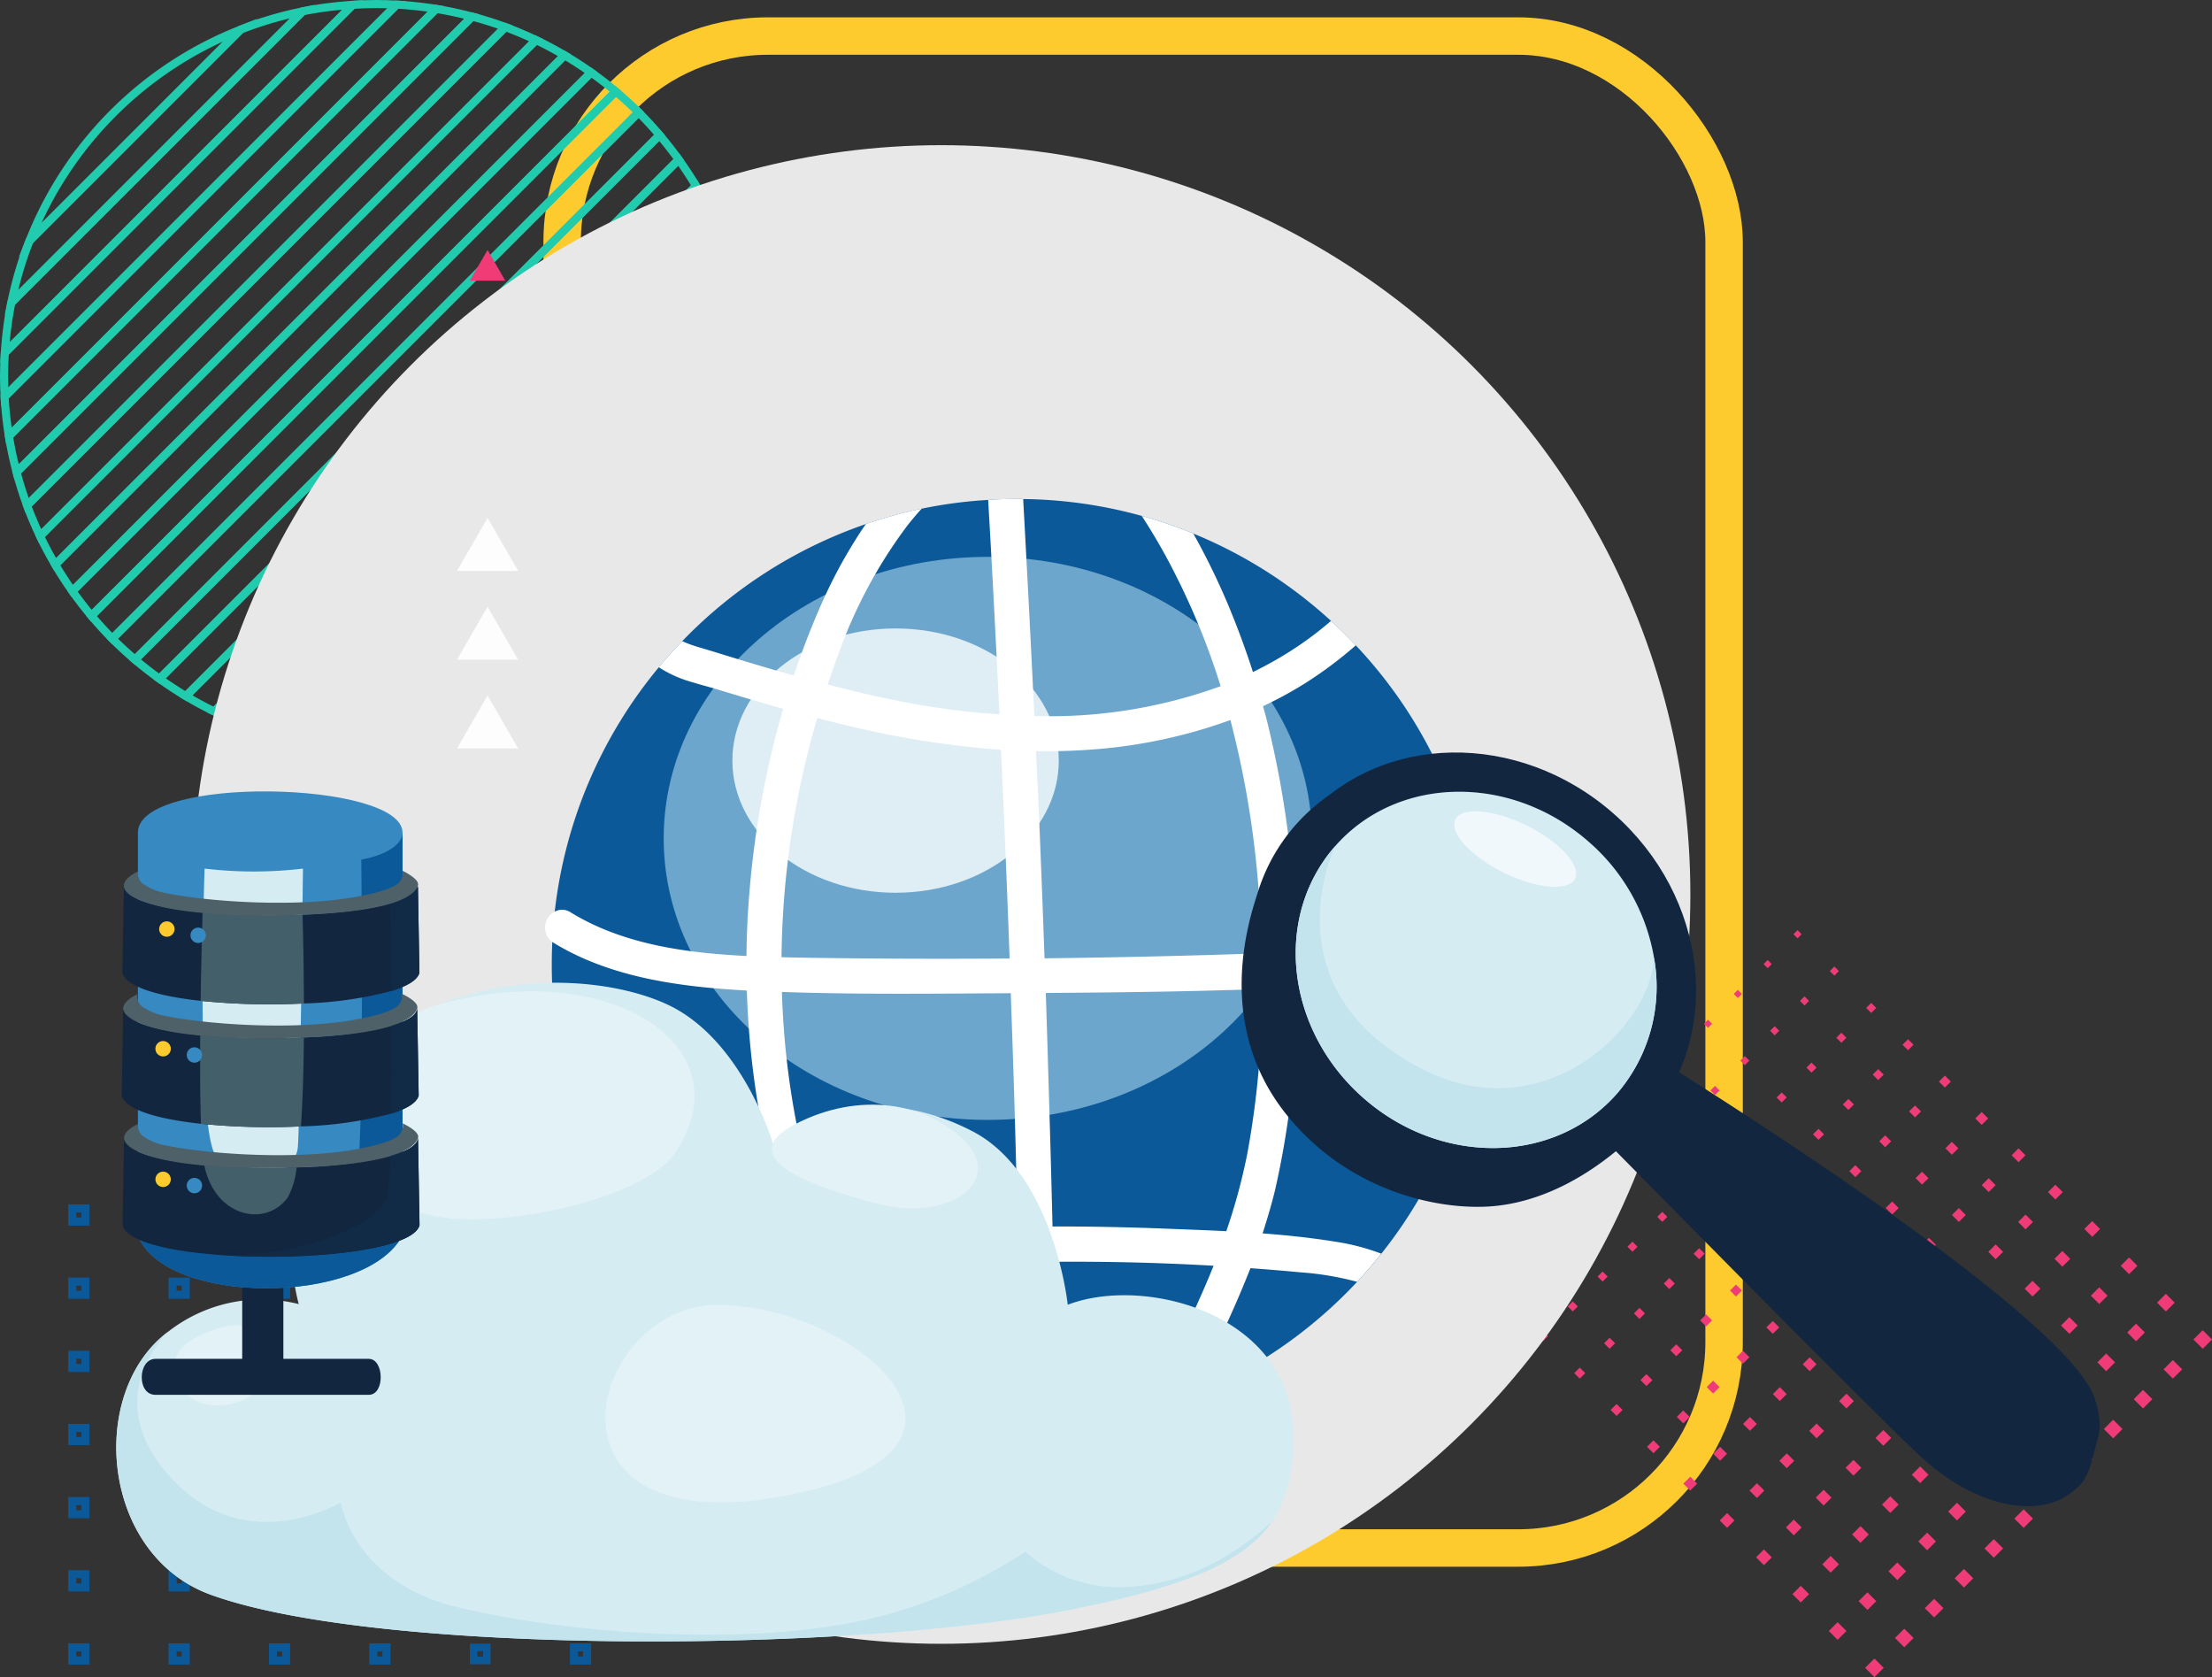 <svg xmlns="http://www.w3.org/2000/svg" width="295.539" height="224.035" viewBox="0 0 295.539 224.035">
  <rect x="0" y="0" width="295.539" height="224.035" fill="#333333" stroke="none"/>
  <g id="Grupo_911032" data-name="Grupo 911032" transform="translate(-6429.57 19127.709)">
    <g id="Grupo_911023" data-name="Grupo 911023" transform="translate(6430.109 -19127.17)">
      <g id="Grupo_140420" data-name="Grupo 140420" transform="translate(0 0)">
        <g id="Rectángulo_293060" data-name="Rectángulo 293060" transform="translate(72.067 1.777)" fill="none" stroke="#fecb2f" stroke-width="5">
          <rect width="160.244" height="206.971" rx="30" stroke="none"/>
          <rect x="2.5" y="2.5" width="155.244" height="201.971" rx="27.5" fill="none"/>
        </g>
        <g id="Grupo_873686" data-name="Grupo 873686" transform="translate(0 0)">
          <path id="Trazado_1" data-name="Trazado 1" d="M11.4-75.2-45.679-18.122q.4,2.448,1.026,4.812L16.21-74.173Q13.848-74.8,11.4-75.2Z" transform="translate(46.329 75.849)" fill="none" stroke="#21cbae" stroke-miterlimit="10" stroke-width="1.078"/>
          <path id="Trazado_2" data-name="Trazado 2" d="M17.668-72.715-43.195-11.852q.6,2.261,1.4,4.436l63.9-63.9Q19.933-72.115,17.668-72.715Z" transform="translate(44.87 74.39)" fill="none" stroke="#21cbae" stroke-miterlimit="10" stroke-width="1.078"/>
          <path id="Trazado_3" data-name="Trazado 3" d="M51.078-48.491-18.971,21.558c.888,1.054,1.814,2.076,2.785,3.052L54.13-45.706C53.153-46.677,52.132-47.6,51.078-48.491Z" transform="translate(30.648 60.168)" fill="none" stroke="#21cbae" stroke-miterlimit="10" stroke-width="1.078"/>
          <path id="Trazado_4" data-name="Trazado 4" d="M44.167-54.647-25.128,14.648q1.205,1.7,2.542,3.3L47.463-52.105Q45.872-53.445,44.167-54.647Z" transform="translate(34.263 63.782)" fill="none" stroke="#21cbae" stroke-miterlimit="10" stroke-width="1.078"/>
          <path id="Trazado_5" data-name="Trazado 5" d="M30.667-65.12-35.6,1.147c.621,1.3,1.3,2.571,2.03,3.808L34.475-63.09C33.238-63.818,31.97-64.5,30.667-65.12Z" transform="translate(40.411 69.931)" fill="none" stroke="#21cbae" stroke-miterlimit="10" stroke-width="1.078"/>
          <path id="Trazado_6" data-name="Trazado 6" d="M37.361-60.2-30.684,7.842q1.073,1.824,2.294,3.544L40.9-57.909Q39.185-59.128,37.361-60.2Z" transform="translate(37.525 67.044)" fill="none" stroke="#21cbae" stroke-miterlimit="10" stroke-width="1.078"/>
          <path id="Trazado_7" data-name="Trazado 7" d="M24.1-69.319l-63.9,63.9q.776,2.1,1.734,4.1L28.2-67.585Q26.2-68.54,24.1-69.319Z" transform="translate(42.877 72.397)" fill="none" stroke="#21cbae" stroke-miterlimit="10" stroke-width="1.078"/>
          <path id="Trazado_8" data-name="Trazado 8" d="M-38.97-40.3l28.186-28.186A49.861,49.861,0,0,0-38.97-40.3Z" transform="translate(42.39 71.909)" fill="none" stroke="#21cbae" stroke-miterlimit="10" stroke-width="1.078"/>
          <path id="Trazado_9" data-name="Trazado 9" d="M-14.257-71.962-42.443-43.776a49.288,49.288,0,0,0-2.442,8.28L-5.977-74.4A49.306,49.306,0,0,0-14.257-71.962Z" transform="translate(45.863 75.383)" fill="none" stroke="#21cbae" stroke-miterlimit="10" stroke-width="1.078"/>
          <path id="Trazado_10" data-name="Trazado 10" d="M5.319-76.583-47.064-24.2a49.849,49.849,0,0,0,.572,5.266L10.585-76.012A49.863,49.863,0,0,0,5.319-76.583Z" transform="translate(47.142 76.661)" fill="none" stroke="#21cbae" stroke-miterlimit="10" stroke-width="1.078"/>
          <path id="Trazado_11" data-name="Trazado 11" d="M2.471-76.773c-1.052,0-2.095.044-3.131.108L-47.145-30.18c-.064,1.036-.108,2.078-.108,3.131,0,.918.029,1.83.078,2.736L5.208-76.695C4.3-76.744,3.39-76.773,2.471-76.773Z" transform="translate(47.253 76.773)" fill="none" stroke="#21cbae" stroke-miterlimit="10" stroke-width="1.078"/>
          <path id="Trazado_12" data-name="Trazado 12" d="M-7.213-75.641-46.121-36.733a49.745,49.745,0,0,0-.87,6.707L-.506-76.511A49.815,49.815,0,0,0-7.213-75.641Z" transform="translate(47.099 76.619)" fill="none" stroke="#21cbae" stroke-miterlimit="10" stroke-width="1.078"/>
          <path id="Trazado_13" data-name="Trazado 13" d="M110.309,23.422,52.941,80.79a49.764,49.764,0,0,0,5.232.605l52.741-52.74A49.741,49.741,0,0,0,110.309,23.422Z" transform="translate(-11.573 17.946)" fill="none" stroke="#21cbae" stroke-miterlimit="10" stroke-width="1.078"/>
          <path id="Trazado_14" data-name="Trazado 14" d="M118.463,39.219c0-1.05-.044-2.09-.108-3.124L65.614,88.835c1.034.064,2.074.108,3.124.108.9,0,1.792-.027,2.68-.074L118.389,41.9C118.436,41.011,118.463,40.118,118.463,39.219Z" transform="translate(-19.014 10.506)" fill="none" stroke="#21cbae" stroke-miterlimit="10" stroke-width="1.078"/>
          <path id="Trazado_15" data-name="Trazado 15" d="M126.642,50.152,79.671,97.122a49.751,49.751,0,0,0,6.651-.813L125.829,56.8A49.826,49.826,0,0,0,126.642,50.152Z" transform="translate(-27.267 2.253)" fill="none" stroke="#21cbae" stroke-miterlimit="10" stroke-width="1.078"/>
          <path id="Trazado_16" data-name="Trazado 16" d="M135.286,66.26,95.779,105.767a49.324,49.324,0,0,0,8.1-2.262l29.146-29.146A49.417,49.417,0,0,0,135.286,66.26Z" transform="translate(-36.724 -7.205)" fill="none" stroke="#21cbae" stroke-miterlimit="10" stroke-width="1.078"/>
          <path id="Trazado_17" data-name="Trazado 17" d="M144.542,85.877,115.4,115.023A49.865,49.865,0,0,0,144.542,85.877Z" transform="translate(-48.242 -18.722)" fill="none" stroke="#21cbae" stroke-miterlimit="10" stroke-width="1.078"/>
          <path id="Trazado_18" data-name="Trazado 18" d="M102.453,11.837l-61.1,61.1q2.348.642,4.783,1.055L103.508,16.62Q103.1,14.186,102.453,11.837Z" transform="translate(-4.772 24.748)" fill="none" stroke="#21cbae" stroke-miterlimit="10" stroke-width="1.078"/>
          <path id="Trazado_19" data-name="Trazado 19" d="M72.43-26.455,3.065,42.91c1.14.818,2.313,1.594,3.523,2.315L74.745-22.932C74.024-24.142,73.249-25.315,72.43-26.455Z" transform="translate(17.71 47.23)" fill="none" stroke="#21cbae" stroke-miterlimit="10" stroke-width="1.078"/>
          <path id="Trazado_20" data-name="Trazado 20" d="M65.21-34.388-4.869,35.691q1.582,1.348,3.276,2.562L67.772-31.113Q66.558-32.8,65.21-34.388Z" transform="translate(22.368 51.888)" fill="none" stroke="#21cbae" stroke-miterlimit="10" stroke-width="1.078"/>
          <path id="Trazado_21" data-name="Trazado 21" d="M94.754,1.157,30.676,65.235q2.159.815,4.41,1.428l61.1-61.1Q95.567,3.318,94.754,1.157Z" transform="translate(1.499 31.019)" fill="none" stroke="#21cbae" stroke-miterlimit="10" stroke-width="1.078"/>
          <path id="Trazado_22" data-name="Trazado 22" d="M58.091-41.745-12.225,28.571c.971.977,1.988,1.907,3.037,2.8L60.891-38.707C60-39.757,59.068-40.774,58.091-41.745Z" transform="translate(26.687 56.207)" fill="none" stroke="#21cbae" stroke-miterlimit="10" stroke-width="1.078"/>
          <path id="Trazado_23" data-name="Trazado 23" d="M87.191-8.746,20.773,57.671c1.33.644,2.7,1.223,4.089,1.749L88.94-4.657C88.414-6.05,87.834-7.417,87.191-8.746Z" transform="translate(7.313 36.833)" fill="none" stroke="#21cbae" stroke-miterlimit="10" stroke-width="1.078"/>
          <path id="Trazado_24" data-name="Trazado 24" d="M79.755-17.923,11.6,50.235c1.23.734,2.492,1.421,3.789,2.049L81.8-14.134C81.176-15.431,80.488-16.692,79.755-17.923Z" transform="translate(12.701 42.221)" fill="none" stroke="#21cbae" stroke-miterlimit="10" stroke-width="1.078"/>
        </g>
        <g id="Grupo_873687" data-name="Grupo 873687" transform="translate(195.217 123.713)">
          <g id="Grupo_68" data-name="Grupo 68" transform="translate(43.862 0)">
            <g id="Grupo_67" data-name="Grupo 67" transform="translate(0)">
              <rect id="Rectángulo_193" data-name="Rectángulo 193" width="1.754" height="1.754" transform="translate(53.441 54.681) rotate(-44.999)" fill="#ef3c79"/>
              <rect id="Rectángulo_194" data-name="Rectángulo 194" width="1.665" height="1.665" transform="translate(48.583 49.76) rotate(-45)" fill="#ef3c79"/>
              <rect id="Rectángulo_195" data-name="Rectángulo 195" width="1.575" height="1.575" transform="translate(43.725 44.839) rotate(-45)" fill="#ef3c79"/>
              <rect id="Rectángulo_196" data-name="Rectángulo 196" width="1.486" height="1.486" transform="matrix(0.707, -0.707, 0.707, 0.707, 38.866, 39.917)" fill="#ef3c79"/>
              <rect id="Rectángulo_197" data-name="Rectángulo 197" width="1.397" height="1.397" transform="translate(34.008 34.996) rotate(-45)" fill="#ef3c79"/>
              <rect id="Rectángulo_198" data-name="Rectángulo 198" width="1.307" height="1.307" transform="matrix(0.707, -0.707, 0.707, 0.707, 29.15, 30.074)" fill="#ef3c79"/>
              <rect id="Rectángulo_199" data-name="Rectángulo 199" width="1.218" height="1.218" transform="translate(24.291 25.153) rotate(-45)" fill="#ef3c79"/>
              <rect id="Rectángulo_200" data-name="Rectángulo 200" width="1.129" height="1.129" transform="translate(19.433 20.231) rotate(-45.001)" fill="#ef3c79"/>
              <rect id="Rectángulo_201" data-name="Rectángulo 201" width="1.04" height="1.04" transform="translate(14.575 15.31) rotate(-45)" fill="#ef3c79"/>
              <rect id="Rectángulo_202" data-name="Rectángulo 202" width="0.95" height="0.95" transform="matrix(0.707, -0.707, 0.707, 0.707, 9.717, 10.388)" fill="#ef3c79"/>
              <rect id="Rectángulo_203" data-name="Rectángulo 203" width="0.861" height="0.861" transform="translate(4.858 5.467) rotate(-45)" fill="#ef3c79"/>
              <rect id="Rectángulo_204" data-name="Rectángulo 204" width="0.772" height="0.772" transform="matrix(0.707, -0.707, 0.707, 0.707, 0, 0.546)" fill="#ef3c79"/>
            </g>
          </g>
          <g id="Grupo_70" data-name="Grupo 70" transform="translate(39.874 3.987)">
            <g id="Grupo_69" data-name="Grupo 69" transform="translate(0 0)">
              <rect id="Rectángulo_205" data-name="Rectángulo 205" width="1.754" height="1.754" transform="translate(53.441 54.681) rotate(-44.999)" fill="#ef3c79"/>
              <rect id="Rectángulo_206" data-name="Rectángulo 206" width="1.665" height="1.665" transform="translate(48.583 49.76) rotate(-45)" fill="#ef3c79"/>
              <rect id="Rectángulo_207" data-name="Rectángulo 207" width="1.575" height="1.575" transform="translate(43.725 44.839) rotate(-44.999)" fill="#ef3c79"/>
              <rect id="Rectángulo_208" data-name="Rectángulo 208" width="1.486" height="1.486" transform="translate(38.866 39.917) rotate(-45)" fill="#ef3c79"/>
              <rect id="Rectángulo_209" data-name="Rectángulo 209" width="1.397" height="1.397" transform="translate(34.008 34.996) rotate(-45)" fill="#ef3c79"/>
              <rect id="Rectángulo_210" data-name="Rectángulo 210" width="1.307" height="1.307" transform="translate(29.15 30.074) rotate(-45)" fill="#ef3c79"/>
              <rect id="Rectángulo_211" data-name="Rectángulo 211" width="1.218" height="1.218" transform="translate(24.291 25.153) rotate(-45)" fill="#ef3c79"/>
              <rect id="Rectángulo_212" data-name="Rectángulo 212" width="1.129" height="1.129" transform="translate(19.433 20.231) rotate(-45)" fill="#ef3c79"/>
              <rect id="Rectángulo_213" data-name="Rectángulo 213" width="1.04" height="1.04" transform="translate(14.575 15.31) rotate(-45)" fill="#ef3c79"/>
              <rect id="Rectángulo_214" data-name="Rectángulo 214" width="0.95" height="0.95" transform="translate(9.717 10.388) rotate(-45)" fill="#ef3c79"/>
              <rect id="Rectángulo_215" data-name="Rectángulo 215" width="0.861" height="0.861" transform="translate(4.858 5.467) rotate(-45)" fill="#ef3c79"/>
              <rect id="Rectángulo_216" data-name="Rectángulo 216" width="0.772" height="0.772" transform="matrix(0.707, -0.707, 0.707, 0.707, 0, 0.546)" fill="#ef3c79"/>
            </g>
          </g>
          <g id="Grupo_72" data-name="Grupo 72" transform="translate(35.887 7.975)">
            <g id="Grupo_71" data-name="Grupo 71" transform="translate(0 0)">
              <rect id="Rectángulo_217" data-name="Rectángulo 217" width="1.754" height="1.754" transform="translate(53.441 54.681) rotate(-44.999)" fill="#ef3c79"/>
              <rect id="Rectángulo_218" data-name="Rectángulo 218" width="1.665" height="1.665" transform="translate(48.583 49.76) rotate(-44.999)" fill="#ef3c79"/>
              <rect id="Rectángulo_219" data-name="Rectángulo 219" width="1.575" height="1.575" transform="translate(43.725 44.839) rotate(-44.999)" fill="#ef3c79"/>
              <rect id="Rectángulo_220" data-name="Rectángulo 220" width="1.486" height="1.486" transform="matrix(0.707, -0.707, 0.707, 0.707, 38.866, 39.917)" fill="#ef3c79"/>
              <rect id="Rectángulo_221" data-name="Rectángulo 221" width="1.397" height="1.397" transform="translate(34.008 34.996) rotate(-44.999)" fill="#ef3c79"/>
              <rect id="Rectángulo_222" data-name="Rectángulo 222" width="1.307" height="1.307" transform="matrix(0.707, -0.707, 0.707, 0.707, 29.15, 30.074)" fill="#ef3c79"/>
              <rect id="Rectángulo_223" data-name="Rectángulo 223" width="1.218" height="1.218" transform="matrix(0.707, -0.707, 0.707, 0.707, 24.291, 25.153)" fill="#ef3c79"/>
              <rect id="Rectángulo_224" data-name="Rectángulo 224" width="1.129" height="1.129" transform="translate(19.433 20.231) rotate(-44.999)" fill="#ef3c79"/>
              <rect id="Rectángulo_225" data-name="Rectángulo 225" width="1.04" height="1.04" transform="translate(14.575 15.31) rotate(-45)" fill="#ef3c79"/>
              <rect id="Rectángulo_226" data-name="Rectángulo 226" width="0.95" height="0.95" transform="translate(9.717 10.388) rotate(-44.998)" fill="#ef3c79"/>
              <rect id="Rectángulo_227" data-name="Rectángulo 227" width="0.861" height="0.861" transform="translate(4.858 5.467) rotate(-45)" fill="#ef3c79"/>
              <rect id="Rectángulo_228" data-name="Rectángulo 228" width="0.772" height="0.772" transform="matrix(0.707, -0.707, 0.707, 0.707, 0, 0.546)" fill="#ef3c79"/>
            </g>
          </g>
          <g id="Grupo_74" data-name="Grupo 74" transform="translate(31.899 11.962)">
            <g id="Grupo_73" data-name="Grupo 73" transform="translate(0 0)">
              <rect id="Rectángulo_229" data-name="Rectángulo 229" width="1.754" height="1.754" transform="translate(53.441 54.681) rotate(-45.001)" fill="#ef3c79"/>
              <rect id="Rectángulo_230" data-name="Rectángulo 230" width="1.665" height="1.665" transform="translate(48.583 49.76) rotate(-45.001)" fill="#ef3c79"/>
              <rect id="Rectángulo_231" data-name="Rectángulo 231" width="1.575" height="1.575" transform="translate(43.725 44.839) rotate(-45)" fill="#ef3c79"/>
              <rect id="Rectángulo_232" data-name="Rectángulo 232" width="1.486" height="1.486" transform="matrix(0.707, -0.707, 0.707, 0.707, 38.866, 39.917)" fill="#ef3c79"/>
              <rect id="Rectángulo_233" data-name="Rectángulo 233" width="1.397" height="1.397" transform="translate(34.008 34.996) rotate(-45)" fill="#ef3c79"/>
              <rect id="Rectángulo_234" data-name="Rectángulo 234" width="1.307" height="1.307" transform="matrix(0.707, -0.707, 0.707, 0.707, 29.15, 30.074)" fill="#ef3c79"/>
              <rect id="Rectángulo_235" data-name="Rectángulo 235" width="1.218" height="1.218" transform="translate(24.291 25.153) rotate(-45)" fill="#ef3c79"/>
              <rect id="Rectángulo_236" data-name="Rectángulo 236" width="1.129" height="1.129" transform="translate(19.433 20.231) rotate(-45.001)" fill="#ef3c79"/>
              <rect id="Rectángulo_237" data-name="Rectángulo 237" width="1.04" height="1.04" transform="translate(14.575 15.31) rotate(-45)" fill="#ef3c79"/>
              <rect id="Rectángulo_238" data-name="Rectángulo 238" width="0.95" height="0.95" transform="translate(9.717 10.388) rotate(-45)" fill="#ef3c79"/>
              <rect id="Rectángulo_239" data-name="Rectángulo 239" width="0.861" height="0.861" transform="translate(4.858 5.467) rotate(-45)" fill="#ef3c79"/>
              <rect id="Rectángulo_240" data-name="Rectángulo 240" width="0.772" height="0.772" transform="translate(0 0.546) rotate(-44.998)" fill="#ef3c79"/>
            </g>
          </g>
          <g id="Grupo_76" data-name="Grupo 76" transform="translate(27.912 15.95)">
            <g id="Grupo_75" data-name="Grupo 75" transform="translate(0 0)">
              <rect id="Rectángulo_241" data-name="Rectángulo 241" width="1.754" height="1.754" transform="translate(53.441 54.681) rotate(-45.001)" fill="#ef3c79"/>
              <rect id="Rectángulo_242" data-name="Rectángulo 242" width="1.665" height="1.665" transform="translate(48.583 49.76) rotate(-45.001)" fill="#ef3c79"/>
              <rect id="Rectángulo_243" data-name="Rectángulo 243" width="1.575" height="1.575" transform="translate(43.725 44.839) rotate(-45)" fill="#ef3c79"/>
              <rect id="Rectángulo_244" data-name="Rectángulo 244" width="1.486" height="1.486" transform="matrix(0.707, -0.707, 0.707, 0.707, 38.866, 39.917)" fill="#ef3c79"/>
              <rect id="Rectángulo_245" data-name="Rectángulo 245" width="1.397" height="1.397" transform="translate(34.008 34.996) rotate(-45)" fill="#ef3c79"/>
              <rect id="Rectángulo_246" data-name="Rectángulo 246" width="1.307" height="1.307" transform="translate(29.15 30.074) rotate(-45.001)" fill="#ef3c79"/>
              <rect id="Rectángulo_247" data-name="Rectángulo 247" width="1.218" height="1.218" transform="translate(24.291 25.153) rotate(-45)" fill="#ef3c79"/>
              <rect id="Rectángulo_248" data-name="Rectángulo 248" width="1.129" height="1.129" transform="translate(19.433 20.231) rotate(-45.001)" fill="#ef3c79"/>
              <rect id="Rectángulo_249" data-name="Rectángulo 249" width="1.04" height="1.04" transform="translate(14.575 15.31) rotate(-45)" fill="#ef3c79"/>
              <rect id="Rectángulo_250" data-name="Rectángulo 250" width="0.95" height="0.95" transform="matrix(0.707, -0.707, 0.707, 0.707, 9.717, 10.388)" fill="#ef3c79"/>
              <rect id="Rectángulo_251" data-name="Rectángulo 251" width="0.861" height="0.861" transform="translate(4.858 5.467) rotate(-45)" fill="#ef3c79"/>
              <rect id="Rectángulo_252" data-name="Rectángulo 252" width="0.772" height="0.772" transform="matrix(0.707, -0.707, 0.707, 0.707, 0, 0.546)" fill="#ef3c79"/>
            </g>
          </g>
          <g id="Grupo_78" data-name="Grupo 78" transform="translate(23.924 19.937)">
            <g id="Grupo_77" data-name="Grupo 77" transform="translate(0 0)">
              <rect id="Rectángulo_253" data-name="Rectángulo 253" width="1.754" height="1.754" transform="translate(53.441 54.681) rotate(-45)" fill="#ef3c79"/>
              <rect id="Rectángulo_254" data-name="Rectángulo 254" width="1.665" height="1.665" transform="translate(48.583 49.76) rotate(-45)" fill="#ef3c79"/>
              <rect id="Rectángulo_255" data-name="Rectángulo 255" width="1.575" height="1.575" transform="translate(43.725 44.839) rotate(-45.001)" fill="#ef3c79"/>
              <rect id="Rectángulo_256" data-name="Rectángulo 256" width="1.486" height="1.486" transform="matrix(0.707, -0.707, 0.707, 0.707, 38.866, 39.917)" fill="#ef3c79"/>
              <rect id="Rectángulo_257" data-name="Rectángulo 257" width="1.397" height="1.397" transform="matrix(0.707, -0.707, 0.707, 0.707, 34.008, 34.996)" fill="#ef3c79"/>
              <rect id="Rectángulo_258" data-name="Rectángulo 258" width="1.307" height="1.307" transform="matrix(0.707, -0.707, 0.707, 0.707, 29.15, 30.074)" fill="#ef3c79"/>
              <rect id="Rectángulo_259" data-name="Rectángulo 259" width="1.218" height="1.218" transform="translate(24.291 25.153) rotate(-45)" fill="#ef3c79"/>
              <rect id="Rectángulo_260" data-name="Rectángulo 260" width="1.129" height="1.129" transform="translate(19.433 20.231) rotate(-45.001)" fill="#ef3c79"/>
              <rect id="Rectángulo_261" data-name="Rectángulo 261" width="1.04" height="1.04" transform="translate(14.575 15.31) rotate(-45)" fill="#ef3c79"/>
              <rect id="Rectángulo_262" data-name="Rectángulo 262" width="0.95" height="0.95" transform="matrix(0.707, -0.707, 0.707, 0.707, 9.717, 10.388)" fill="#ef3c79"/>
              <rect id="Rectángulo_263" data-name="Rectángulo 263" width="0.861" height="0.861" transform="translate(4.858 5.467) rotate(-45)" fill="#ef3c79"/>
              <rect id="Rectángulo_264" data-name="Rectángulo 264" width="0.772" height="0.772" transform="matrix(0.707, -0.707, 0.707, 0.707, 0, 0.546)" fill="#ef3c79"/>
            </g>
          </g>
          <g id="Grupo_80" data-name="Grupo 80" transform="translate(19.937 23.925)">
            <g id="Grupo_79" data-name="Grupo 79" transform="translate(0 0)">
              <rect id="Rectángulo_265" data-name="Rectángulo 265" width="1.754" height="1.754" transform="translate(53.441 54.681) rotate(-44.999)" fill="#ef3c79"/>
              <rect id="Rectángulo_266" data-name="Rectángulo 266" width="1.665" height="1.665" transform="translate(48.583 49.76) rotate(-45)" fill="#ef3c79"/>
              <rect id="Rectángulo_267" data-name="Rectángulo 267" width="1.575" height="1.575" transform="translate(43.725 44.839) rotate(-44.999)" fill="#ef3c79"/>
              <rect id="Rectángulo_268" data-name="Rectángulo 268" width="1.486" height="1.486" transform="translate(38.866 39.917) rotate(-45)" fill="#ef3c79"/>
              <rect id="Rectángulo_269" data-name="Rectángulo 269" width="1.397" height="1.397" transform="translate(34.008 34.996) rotate(-44.999)" fill="#ef3c79"/>
              <rect id="Rectángulo_270" data-name="Rectángulo 270" width="1.307" height="1.307" transform="matrix(0.707, -0.707, 0.707, 0.707, 29.15, 30.074)" fill="#ef3c79"/>
              <rect id="Rectángulo_271" data-name="Rectángulo 271" width="1.218" height="1.218" transform="matrix(0.707, -0.707, 0.707, 0.707, 24.291, 25.153)" fill="#ef3c79"/>
              <rect id="Rectángulo_272" data-name="Rectángulo 272" width="1.129" height="1.129" transform="translate(19.433 20.231) rotate(-45.001)" fill="#ef3c79"/>
              <rect id="Rectángulo_273" data-name="Rectángulo 273" width="1.04" height="1.04" transform="translate(14.575 15.31) rotate(-45)" fill="#ef3c79"/>
              <rect id="Rectángulo_274" data-name="Rectángulo 274" width="0.95" height="0.95" transform="translate(9.717 10.388) rotate(-45.002)" fill="#ef3c79"/>
              <rect id="Rectángulo_275" data-name="Rectángulo 275" width="0.861" height="0.861" transform="translate(4.858 5.467) rotate(-45)" fill="#ef3c79"/>
              <rect id="Rectángulo_276" data-name="Rectángulo 276" width="0.772" height="0.772" transform="matrix(0.707, -0.707, 0.707, 0.707, 0, 0.546)" fill="#ef3c79"/>
            </g>
          </g>
          <g id="Grupo_82" data-name="Grupo 82" transform="translate(15.95 27.912)">
            <g id="Grupo_81" data-name="Grupo 81" transform="translate(0 0)">
              <rect id="Rectángulo_277" data-name="Rectángulo 277" width="1.754" height="1.754" transform="translate(53.441 54.681) rotate(-44.999)" fill="#ef3c79"/>
              <rect id="Rectángulo_278" data-name="Rectángulo 278" width="1.665" height="1.665" transform="translate(48.583 49.76) rotate(-45)" fill="#ef3c79"/>
              <rect id="Rectángulo_279" data-name="Rectángulo 279" width="1.575" height="1.575" transform="translate(43.725 44.839) rotate(-44.999)" fill="#ef3c79"/>
              <rect id="Rectángulo_280" data-name="Rectángulo 280" width="1.486" height="1.486" transform="translate(38.866 39.917) rotate(-45)" fill="#ef3c79"/>
              <rect id="Rectángulo_281" data-name="Rectángulo 281" width="1.397" height="1.397" transform="translate(34.008 34.996) rotate(-44.999)" fill="#ef3c79"/>
              <rect id="Rectángulo_282" data-name="Rectángulo 282" width="1.307" height="1.307" transform="translate(29.15 30.074) rotate(-45)" fill="#ef3c79"/>
              <rect id="Rectángulo_283" data-name="Rectángulo 283" width="1.218" height="1.218" transform="matrix(0.707, -0.707, 0.707, 0.707, 24.291, 25.153)" fill="#ef3c79"/>
              <rect id="Rectángulo_284" data-name="Rectángulo 284" width="1.129" height="1.129" transform="translate(19.433 20.231) rotate(-45)" fill="#ef3c79"/>
              <rect id="Rectángulo_285" data-name="Rectángulo 285" width="1.04" height="1.04" transform="translate(14.575 15.31) rotate(-45)" fill="#ef3c79"/>
              <rect id="Rectángulo_286" data-name="Rectángulo 286" width="0.95" height="0.95" transform="translate(9.717 10.388) rotate(-45)" fill="#ef3c79"/>
              <rect id="Rectángulo_287" data-name="Rectángulo 287" width="0.861" height="0.861" transform="translate(4.858 5.467) rotate(-45)" fill="#ef3c79"/>
              <rect id="Rectángulo_288" data-name="Rectángulo 288" width="0.772" height="0.772" transform="matrix(0.707, -0.707, 0.707, 0.707, 0, 0.546)" fill="#ef3c79"/>
            </g>
          </g>
          <g id="Grupo_84" data-name="Grupo 84" transform="translate(11.962 31.899)">
            <g id="Grupo_83" data-name="Grupo 83" transform="translate(0 0)">
              <rect id="Rectángulo_289" data-name="Rectángulo 289" width="1.754" height="1.754" transform="translate(53.441 54.681) rotate(-44.999)" fill="#ef3c79"/>
              <rect id="Rectángulo_290" data-name="Rectángulo 290" width="1.665" height="1.665" transform="translate(48.583 49.76) rotate(-44.999)" fill="#ef3c79"/>
              <rect id="Rectángulo_291" data-name="Rectángulo 291" width="1.575" height="1.575" transform="translate(43.725 44.839) rotate(-44.999)" fill="#ef3c79"/>
              <rect id="Rectángulo_292" data-name="Rectángulo 292" width="1.486" height="1.486" transform="matrix(0.707, -0.707, 0.707, 0.707, 38.866, 39.917)" fill="#ef3c79"/>
              <rect id="Rectángulo_293" data-name="Rectángulo 293" width="1.397" height="1.397" transform="translate(34.008 34.996) rotate(-44.999)" fill="#ef3c79"/>
              <rect id="Rectángulo_294" data-name="Rectángulo 294" width="1.307" height="1.307" transform="matrix(0.707, -0.707, 0.707, 0.707, 29.15, 30.074)" fill="#ef3c79"/>
              <rect id="Rectángulo_295" data-name="Rectángulo 295" width="1.218" height="1.218" transform="matrix(0.707, -0.707, 0.707, 0.707, 24.291, 25.153)" fill="#ef3c79"/>
              <rect id="Rectángulo_296" data-name="Rectángulo 296" width="1.129" height="1.129" transform="translate(19.433 20.231) rotate(-44.999)" fill="#ef3c79"/>
              <rect id="Rectángulo_297" data-name="Rectángulo 297" width="1.04" height="1.04" transform="matrix(0.707, -0.707, 0.707, 0.707, 14.575, 15.31)" fill="#ef3c79"/>
              <rect id="Rectángulo_298" data-name="Rectángulo 298" width="0.95" height="0.95" transform="translate(9.717 10.388) rotate(-44.998)" fill="#ef3c79"/>
              <rect id="Rectángulo_299" data-name="Rectángulo 299" width="0.861" height="0.861" transform="translate(4.858 5.467) rotate(-44.998)" fill="#ef3c79"/>
              <rect id="Rectángulo_300" data-name="Rectángulo 300" width="0.772" height="0.772" transform="translate(0 0.546) rotate(-44.998)" fill="#ef3c79"/>
            </g>
          </g>
          <g id="Grupo_86" data-name="Grupo 86" transform="translate(7.975 35.887)">
            <g id="Grupo_85" data-name="Grupo 85" transform="translate(0 0)">
              <rect id="Rectángulo_301" data-name="Rectángulo 301" width="1.754" height="1.754" transform="matrix(0.707, -0.707, 0.707, 0.707, 53.441, 54.681)" fill="#ef3c79"/>
              <rect id="Rectángulo_302" data-name="Rectángulo 302" width="1.665" height="1.665" transform="translate(48.583 49.76) rotate(-45.001)" fill="#ef3c79"/>
              <rect id="Rectángulo_303" data-name="Rectángulo 303" width="1.575" height="1.575" transform="translate(43.725 44.839) rotate(-45.001)" fill="#ef3c79"/>
              <rect id="Rectángulo_304" data-name="Rectángulo 304" width="1.486" height="1.486" transform="matrix(0.707, -0.707, 0.707, 0.707, 38.866, 39.917)" fill="#ef3c79"/>
              <rect id="Rectángulo_305" data-name="Rectángulo 305" width="1.397" height="1.397" transform="translate(34.008 34.996) rotate(-45)" fill="#ef3c79"/>
              <rect id="Rectángulo_306" data-name="Rectángulo 306" width="1.307" height="1.307" transform="translate(29.15 30.074) rotate(-45.001)" fill="#ef3c79"/>
              <rect id="Rectángulo_307" data-name="Rectángulo 307" width="1.218" height="1.218" transform="translate(24.291 25.153) rotate(-45)" fill="#ef3c79"/>
              <rect id="Rectángulo_308" data-name="Rectángulo 308" width="1.129" height="1.129" transform="translate(19.433 20.231) rotate(-45.001)" fill="#ef3c79"/>
              <rect id="Rectángulo_309" data-name="Rectángulo 309" width="1.04" height="1.04" transform="translate(14.575 15.31) rotate(-45)" fill="#ef3c79"/>
              <rect id="Rectángulo_310" data-name="Rectángulo 310" width="0.95" height="0.95" transform="translate(9.717 10.388) rotate(-45)" fill="#ef3c79"/>
              <rect id="Rectángulo_311" data-name="Rectángulo 311" width="0.861" height="0.861" transform="translate(4.858 5.467) rotate(-45)" fill="#ef3c79"/>
              <rect id="Rectángulo_312" data-name="Rectángulo 312" width="0.772" height="0.772" transform="translate(0 0.546) rotate(-45)" fill="#ef3c79"/>
            </g>
          </g>
          <g id="Grupo_88" data-name="Grupo 88" transform="translate(3.987 39.874)">
            <g id="Grupo_87" data-name="Grupo 87" transform="translate(0 0)">
              <rect id="Rectángulo_313" data-name="Rectángulo 313" width="1.754" height="1.754" transform="translate(53.441 54.681) rotate(-45)" fill="#ef3c79"/>
              <rect id="Rectángulo_314" data-name="Rectángulo 314" width="1.665" height="1.665" transform="translate(48.583 49.76) rotate(-45)" fill="#ef3c79"/>
              <rect id="Rectángulo_315" data-name="Rectángulo 315" width="1.575" height="1.575" transform="translate(43.725 44.839) rotate(-45)" fill="#ef3c79"/>
              <rect id="Rectángulo_316" data-name="Rectángulo 316" width="1.486" height="1.486" transform="matrix(0.707, -0.707, 0.707, 0.707, 38.866, 39.917)" fill="#ef3c79"/>
              <rect id="Rectángulo_317" data-name="Rectángulo 317" width="1.397" height="1.397" transform="translate(34.008 34.996) rotate(-45.001)" fill="#ef3c79"/>
              <rect id="Rectángulo_318" data-name="Rectángulo 318" width="1.307" height="1.307" transform="matrix(0.707, -0.707, 0.707, 0.707, 29.15, 30.074)" fill="#ef3c79"/>
              <rect id="Rectángulo_319" data-name="Rectángulo 319" width="1.218" height="1.218" transform="translate(24.291 25.153) rotate(-45)" fill="#ef3c79"/>
              <rect id="Rectángulo_320" data-name="Rectángulo 320" width="1.129" height="1.129" transform="translate(19.433 20.231) rotate(-45.001)" fill="#ef3c79"/>
              <rect id="Rectángulo_321" data-name="Rectángulo 321" width="1.04" height="1.04" transform="translate(14.575 15.31) rotate(-45)" fill="#ef3c79"/>
              <rect id="Rectángulo_322" data-name="Rectángulo 322" width="0.95" height="0.95" transform="matrix(0.707, -0.707, 0.707, 0.707, 9.717, 10.388)" fill="#ef3c79"/>
              <rect id="Rectángulo_323" data-name="Rectángulo 323" width="0.861" height="0.861" transform="translate(4.858 5.467) rotate(-45)" fill="#ef3c79"/>
              <rect id="Rectángulo_324" data-name="Rectángulo 324" width="0.772" height="0.772" transform="matrix(0.707, -0.707, 0.707, 0.707, 0, 0.546)" fill="#ef3c79"/>
            </g>
          </g>
          <g id="Grupo_90" data-name="Grupo 90" transform="translate(0 43.862)">
            <g id="Grupo_89" data-name="Grupo 89" transform="translate(0 0)">
              <rect id="Rectángulo_325" data-name="Rectángulo 325" width="1.754" height="1.754" transform="translate(53.441 54.681) rotate(-45)" fill="#ef3c79"/>
              <rect id="Rectángulo_326" data-name="Rectángulo 326" width="1.665" height="1.665" transform="translate(48.583 49.76) rotate(-45)" fill="#ef3c79"/>
              <rect id="Rectángulo_327" data-name="Rectángulo 327" width="1.575" height="1.575" transform="translate(43.725 44.839) rotate(-45)" fill="#ef3c79"/>
              <rect id="Rectángulo_328" data-name="Rectángulo 328" width="1.486" height="1.486" transform="translate(38.866 39.917) rotate(-45)" fill="#ef3c79"/>
              <rect id="Rectángulo_329" data-name="Rectángulo 329" width="1.397" height="1.397" transform="translate(34.008 34.996) rotate(-45)" fill="#ef3c79"/>
              <rect id="Rectángulo_330" data-name="Rectángulo 330" width="1.307" height="1.307" transform="translate(29.15 30.074) rotate(-45)" fill="#ef3c79"/>
              <rect id="Rectángulo_331" data-name="Rectángulo 331" width="1.218" height="1.218" transform="matrix(0.707, -0.707, 0.707, 0.707, 24.291, 25.153)" fill="#ef3c79"/>
              <rect id="Rectángulo_332" data-name="Rectángulo 332" width="1.129" height="1.129" transform="translate(19.433 20.231) rotate(-45.001)" fill="#ef3c79"/>
              <rect id="Rectángulo_333" data-name="Rectángulo 333" width="1.04" height="1.04" transform="translate(14.575 15.31) rotate(-45.002)" fill="#ef3c79"/>
              <rect id="Rectángulo_334" data-name="Rectángulo 334" width="0.95" height="0.95" transform="translate(9.717 10.388) rotate(-45.002)" fill="#ef3c79"/>
              <rect id="Rectángulo_335" data-name="Rectángulo 335" width="0.861" height="0.861" transform="matrix(0.707, -0.707, 0.707, 0.707, 4.858, 5.467)" fill="#ef3c79"/>
              <rect id="Rectángulo_336" data-name="Rectángulo 336" width="0.772" height="0.772" transform="matrix(0.707, -0.707, 0.707, 0.707, 0, 0.546)" fill="#ef3c79"/>
            </g>
          </g>
        </g>
        <ellipse id="Elipse_4760" data-name="Elipse 4760" cx="100.095" cy="100.095" rx="100.095" ry="100.095" transform="translate(25.116 18.855)" fill="#e8e8e8"/>
        <g id="Grupo_873688" data-name="Grupo 873688" transform="translate(60.515 32.851)">
          <path id="Trazado_34" data-name="Trazado 34" d="M691.406,390.082l-4.089,7.082H695.5Z" transform="translate(-687.318 -330.565)" fill="#fdfdfd"/>
          <path id="Trazado_35" data-name="Trazado 35" d="M691.406,361.354l-4.089,7.082H695.5Z" transform="translate(-687.318 -313.698)" fill="#fdfdfd"/>
          <path id="Trazado_36" data-name="Trazado 36" d="M691.406,332.626l-4.089,7.082H695.5Z" transform="translate(-687.318 -296.832)" fill="#fdfdfd"/>
          <path id="Trazado_37" data-name="Trazado 37" d="M693.847,245.931l-2.372,4.108h4.744Z" transform="translate(-689.759 -245.931)" fill="#f13b76"/>
        </g>
      </g>
      <g id="Grupo_140419" data-name="Grupo 140419" transform="translate(9.121 160.89)">
        <g id="Grupo_4" data-name="Grupo 4" transform="translate(0)">
          <rect id="Rectángulo_4" data-name="Rectángulo 4" width="1.754" height="1.754" fill="none" stroke="#0b5999" stroke-miterlimit="10" stroke-width="1.078"/>
          <rect id="Rectángulo_5" data-name="Rectángulo 5" width="1.754" height="1.754" transform="translate(13.405)" fill="none" stroke="#0b5999" stroke-miterlimit="10" stroke-width="1.078"/>
          <rect id="Rectángulo_6" data-name="Rectángulo 6" width="1.754" height="1.754" transform="translate(26.811)" fill="none" stroke="#0b5999" stroke-miterlimit="10" stroke-width="1.078"/>
          <rect id="Rectángulo_7" data-name="Rectángulo 7" width="1.754" height="1.754" transform="translate(40.216)" fill="none" stroke="#0b5999" stroke-miterlimit="10" stroke-width="1.078"/>
          <rect id="Rectángulo_8" data-name="Rectángulo 8" width="1.754" height="1.754" transform="translate(53.622)" fill="none" stroke="#0b5999" stroke-miterlimit="10" stroke-width="1.078"/>
          <rect id="Rectángulo_9" data-name="Rectángulo 9" width="1.754" height="1.754" transform="translate(67.027)" fill="none" stroke="#0b5999" stroke-miterlimit="10" stroke-width="1.078"/>
        </g>
        <g id="Grupo_5" data-name="Grupo 5" transform="translate(0 9.772)">
          <rect id="Rectángulo_10" data-name="Rectángulo 10" width="1.754" height="1.754" fill="none" stroke="#0b5999" stroke-miterlimit="10" stroke-width="1.078"/>
          <rect id="Rectángulo_11" data-name="Rectángulo 11" width="1.754" height="1.754" transform="translate(13.405)" fill="none" stroke="#0b5999" stroke-miterlimit="10" stroke-width="1.078"/>
          <rect id="Rectángulo_12" data-name="Rectángulo 12" width="1.754" height="1.754" transform="translate(26.811)" fill="none" stroke="#0b5999" stroke-miterlimit="10" stroke-width="1.078"/>
          <rect id="Rectángulo_13" data-name="Rectángulo 13" width="1.754" height="1.754" transform="translate(40.216)" fill="none" stroke="#0b5999" stroke-miterlimit="10" stroke-width="1.078"/>
          <rect id="Rectángulo_14" data-name="Rectángulo 14" width="1.754" height="1.754" transform="translate(53.622)" fill="none" stroke="#0b5999" stroke-miterlimit="10" stroke-width="1.078"/>
          <rect id="Rectángulo_15" data-name="Rectángulo 15" width="1.754" height="1.754" transform="translate(67.027)" fill="none" stroke="#0b5999" stroke-miterlimit="10" stroke-width="1.078"/>
        </g>
        <g id="Grupo_6" data-name="Grupo 6" transform="translate(0 19.544)">
          <rect id="Rectángulo_16" data-name="Rectángulo 16" width="1.754" height="1.754" fill="none" stroke="#0b5999" stroke-miterlimit="10" stroke-width="1.078"/>
          <rect id="Rectángulo_17" data-name="Rectángulo 17" width="1.754" height="1.754" transform="translate(13.405)" fill="none" stroke="#0b5999" stroke-miterlimit="10" stroke-width="1.078"/>
          <rect id="Rectángulo_18" data-name="Rectángulo 18" width="1.754" height="1.754" transform="translate(26.811)" fill="none" stroke="#0b5999" stroke-miterlimit="10" stroke-width="1.078"/>
          <rect id="Rectángulo_19" data-name="Rectángulo 19" width="1.754" height="1.754" transform="translate(40.216)" fill="none" stroke="#0b5999" stroke-miterlimit="10" stroke-width="1.078"/>
          <rect id="Rectángulo_20" data-name="Rectángulo 20" width="1.754" height="1.754" transform="translate(53.622)" fill="none" stroke="#0b5999" stroke-miterlimit="10" stroke-width="1.078"/>
          <rect id="Rectángulo_21" data-name="Rectángulo 21" width="1.754" height="1.754" transform="translate(67.027)" fill="none" stroke="#0b5999" stroke-miterlimit="10" stroke-width="1.078"/>
        </g>
        <g id="Grupo_7" data-name="Grupo 7" transform="translate(0 29.317)">
          <rect id="Rectángulo_22" data-name="Rectángulo 22" width="1.754" height="1.754" fill="none" stroke="#0b5999" stroke-miterlimit="10" stroke-width="1.078"/>
          <rect id="Rectángulo_23" data-name="Rectángulo 23" width="1.754" height="1.754" transform="translate(13.405)" fill="none" stroke="#0b5999" stroke-miterlimit="10" stroke-width="1.078"/>
          <rect id="Rectángulo_24" data-name="Rectángulo 24" width="1.754" height="1.754" transform="translate(26.811)" fill="none" stroke="#0b5999" stroke-miterlimit="10" stroke-width="1.078"/>
          <rect id="Rectángulo_25" data-name="Rectángulo 25" width="1.754" height="1.754" transform="translate(40.216)" fill="none" stroke="#0b5999" stroke-miterlimit="10" stroke-width="1.078"/>
          <rect id="Rectángulo_26" data-name="Rectángulo 26" width="1.754" height="1.754" transform="translate(53.622)" fill="none" stroke="#0b5999" stroke-miterlimit="10" stroke-width="1.078"/>
          <rect id="Rectángulo_27" data-name="Rectángulo 27" width="1.754" height="1.754" transform="translate(67.027)" fill="none" stroke="#0b5999" stroke-miterlimit="10" stroke-width="1.078"/>
        </g>
        <g id="Grupo_8" data-name="Grupo 8" transform="translate(0 39.089)">
          <rect id="Rectángulo_28" data-name="Rectángulo 28" width="1.754" height="1.754" fill="none" stroke="#0b5999" stroke-miterlimit="10" stroke-width="1.078"/>
          <rect id="Rectángulo_29" data-name="Rectángulo 29" width="1.754" height="1.754" transform="translate(13.405)" fill="none" stroke="#0b5999" stroke-width="1"/>
          <rect id="Rectángulo_30" data-name="Rectángulo 30" width="1.754" height="1.754" transform="translate(26.811)" fill="none" stroke="#0b5999" stroke-width="1"/>
          <rect id="Rectángulo_31" data-name="Rectángulo 31" width="1.754" height="1.754" transform="translate(40.216)" fill="none" stroke="#0b5999" stroke-miterlimit="10" stroke-width="1.078"/>
          <rect id="Rectángulo_32" data-name="Rectángulo 32" width="1.754" height="1.754" transform="translate(53.622)" fill="none" stroke="#0b5999" stroke-miterlimit="10" stroke-width="1.078"/>
          <rect id="Rectángulo_33" data-name="Rectángulo 33" width="1.754" height="1.754" transform="translate(67.027)" fill="none" stroke="#0b5999" stroke-miterlimit="10" stroke-width="1.078"/>
        </g>
        <g id="Grupo_9" data-name="Grupo 9" transform="translate(0 48.861)">
          <rect id="Rectángulo_34" data-name="Rectángulo 34" width="1.754" height="1.754" fill="none" stroke="#0b5999" stroke-miterlimit="10" stroke-width="1.078"/>
          <rect id="Rectángulo_35" data-name="Rectángulo 35" width="1.754" height="1.754" transform="translate(13.405)" fill="none" stroke="#0b5999" stroke-miterlimit="10" stroke-width="1.078"/>
          <rect id="Rectángulo_36" data-name="Rectángulo 36" width="1.754" height="1.754" transform="translate(26.811)" fill="none" stroke="#0b5999" stroke-miterlimit="10" stroke-width="1.078"/>
          <rect id="Rectángulo_37" data-name="Rectángulo 37" width="1.754" height="1.754" transform="translate(40.216)" fill="none" stroke="#0b5999" stroke-width="1"/>
          <rect id="Rectángulo_38" data-name="Rectángulo 38" width="1.754" height="1.754" transform="translate(53.622)" fill="none" stroke="#0b5999" stroke-miterlimit="10" stroke-width="1.078"/>
          <rect id="Rectángulo_39" data-name="Rectángulo 39" width="1.754" height="1.754" transform="translate(67.027)" fill="none" stroke="#0b5999" stroke-miterlimit="10" stroke-width="1.078"/>
        </g>
        <g id="Grupo_10" data-name="Grupo 10" transform="translate(0 58.633)">
          <rect id="Rectángulo_40" data-name="Rectángulo 40" width="1.754" height="1.754" fill="none" stroke="#0b5999" stroke-miterlimit="10" stroke-width="1.078"/>
          <rect id="Rectángulo_41" data-name="Rectángulo 41" width="1.754" height="1.754" transform="translate(13.405)" fill="none" stroke="#0b5999" stroke-miterlimit="10" stroke-width="1.078"/>
          <rect id="Rectángulo_42" data-name="Rectángulo 42" width="1.754" height="1.754" transform="translate(26.811)" fill="none" stroke="#0b5999" stroke-miterlimit="10" stroke-width="1.078"/>
          <rect id="Rectángulo_43" data-name="Rectángulo 43" width="1.754" height="1.754" transform="translate(40.216)" fill="none" stroke="#0b5999" stroke-miterlimit="10" stroke-width="1.078"/>
          <rect id="Rectángulo_44" data-name="Rectángulo 44" width="1.754" height="1.754" transform="translate(53.622)" fill="none" stroke="#0b5999" stroke-width="1"/>
          <rect id="Rectángulo_45" data-name="Rectángulo 45" width="1.754" height="1.754" transform="translate(67.027)" fill="none" stroke="#0b5999" stroke-miterlimit="10" stroke-width="1.078"/>
        </g>
      </g>
    </g>
    <g id="Grupo_911024" data-name="Grupo 911024" transform="translate(6357.543 -19616.158)">
      <g id="Grupo_911007" data-name="Grupo 911007" transform="translate(87.566 555.098)">
        <g id="Grupo_911004" data-name="Grupo 911004" transform="translate(57.271)">
          <path id="Trazado_636447" data-name="Trazado 636447" d="M273.858,617.266c0,.408,0,.8-.023,1.2a61.726,61.726,0,0,1-13.465,37.455c-1.015,1.295-2.1,2.543-3.232,3.757a62.452,62.452,0,0,1-22.3,15.3,59.649,59.649,0,0,1-6.534,2.193A60.905,60.905,0,0,1,216.93,679.2c-1.541.128-3.1.209-4.679.209-.187.012-.374.012-.56.012a62.042,62.042,0,0,1-12.834-1.33,59.851,59.851,0,0,1-6.779-1.832,62.02,62.02,0,0,1-23.278-14c-1.2-1.155-2.369-2.369-3.489-3.617a61.882,61.882,0,0,1-15.775-41.374c0-1,.023-1.995.069-2.987.07-1.365.176-2.719.327-4.048a61.891,61.891,0,0,1,13.908-32.648c.992-1.2,2.042-2.369,3.127-3.489a62.126,62.126,0,0,1,24.549-15.647,64.093,64.093,0,0,1,7.456-2.053,61.653,61.653,0,0,1,8.867-1.167c1.272-.093,2.556-.129,3.85-.129.281,0,.549,0,.829.012a61.677,61.677,0,0,1,15.845,2.252,59.588,59.588,0,0,1,6.885,2.357,62.036,62.036,0,0,1,18.4,11.668c1.143,1.05,2.24,2.135,3.313,3.267a61.877,61.877,0,0,1,16.79,39.111Q273.859,615.5,273.858,617.266Z" transform="translate(-148.626 -555.098)" fill="#0b5999"/>
          <ellipse id="Elipse_7217" data-name="Elipse 7217" cx="43.305" cy="37.606" rx="43.305" ry="37.606" transform="translate(15.864 7.738)" fill="#6da6cc"/>
          <ellipse id="Elipse_7218" data-name="Elipse 7218" cx="21.805" cy="17.654" rx="21.805" ry="17.654" transform="translate(25.041 17.3)" fill="#deeef4"/>
          <path id="Trazado_636448" data-name="Trazado 636448" d="M273.694,613.765c-8.2.992-16.475,1.517-24.736,1.867,0-.408,0-.817-.012-1.225-.058-2.3-.175-4.6-.338-6.885v-.011a132.52,132.52,0,0,0-3.7-23.266c-.129-.49-.269-.969-.408-1.459,1.167-.548,2.311-1.131,3.431-1.762.852-.478,1.7-.979,2.532-1.516a54.461,54.461,0,0,0,6.441-4.854c-1.073-1.132-2.171-2.218-3.313-3.267-.735.641-1.506,1.26-2.287,1.855a46.436,46.436,0,0,1-5.625,3.663c-.828.467-1.668.9-2.52,1.319-.875-2.719-1.844-5.391-2.929-8.039v-.012a95.663,95.663,0,0,0-5.04-10.454,59.586,59.586,0,0,0-6.885-2.357q2.1,3.238,3.886,6.639v.011a95.979,95.979,0,0,1,6.651,16.1,66.646,66.646,0,0,1-24.888,3.979q-.631-13.214-1.354-26.417c-.047-.852-.093-1.715-.14-2.567-.28-.012-.548-.012-.829-.012-1.295,0-2.578.036-3.85.129.047.735.082,1.47.129,2.205q.752,13.214,1.376,26.451a105.7,105.7,0,0,1-12.963-1.692c-3.349-.654-6.674-1.435-9.976-2.3.443-1.33.9-2.661,1.4-3.979a64.442,64.442,0,0,1,9.288-17.315c.6-.759,1.225-1.505,1.879-2.205a64.094,64.094,0,0,0-7.456,2.053c-.536.747-1.038,1.517-1.516,2.3a65.638,65.638,0,0,0-4.306,8.1c-1.435,3.208-2.7,6.5-3.827,9.836-.817-.233-1.634-.454-2.45-.688-2.848-.828-5.683-1.692-8.506-2.567a.111.111,0,0,0-.059-.011c-1.155-.374-2.391-.666-3.488-1.143-.082-.036-.234-.094-.4-.176-1.085,1.12-2.135,2.287-3.127,3.489a16.02,16.02,0,0,0,4.469,1.995c1.283.4,2.59.724,3.746,1.085,2.8.852,5.589,1.68,8.4,2.474a123.927,123.927,0,0,0-4.445,23.756q-.421,4.621-.455,9.265c-1.26-.069-2.52-.151-3.792-.256-6.943-.584-13.85-1.984-19.684-5.565a2.048,2.048,0,0,0-2.147-.105,2.4,2.4,0,0,0-.327,4.048c.047.024.082.058.129.082,7.642,4.7,16.989,5.928,25.868,6.406a114.516,114.516,0,0,0,6.149,33.71,69.933,69.933,0,0,0-16.44,4.165c1.12,1.249,2.287,2.463,3.489,3.617A68.8,68.8,0,0,1,183.3,658.8a107.855,107.855,0,0,0,8.716,17.456,59.847,59.847,0,0,0,6.779,1.832,104.805,104.805,0,0,1-10.746-19.847c5.227-.49,10.465-.688,15.518-.922q4.112-.175,8.238-.256.227,11.166.385,22.344c1.575,0,3.139-.082,4.679-.209q-.141-11.1-.4-22.193,10.728-.089,21.434.525a139.631,139.631,0,0,1-6.348,13.535c-1.084,2.042-2.182,4.073-3.313,6.1a59.649,59.649,0,0,0,6.534-2.193,150.3,150.3,0,0,0,8.051-17.117q3.378.245,6.756.56a40,40,0,0,1,7.491,1.261c1.131-1.214,2.217-2.463,3.232-3.757a29.753,29.753,0,0,0-6.044-1.587c-3.232-.526-6.522-.876-9.813-1.121.607-1.89,1.179-3.8,1.657-5.752A116.4,116.4,0,0,0,249,620.381c7.444-.338,14.866-.84,22.252-1.634l2.52-.28c.023-.4.023-.793.023-1.2Q273.8,615.5,273.694,613.765ZM221.28,588.6a68.526,68.526,0,0,0,18.867-3.967,127.446,127.446,0,0,1,4,26.556c.058,1.33.117,2.672.14,4.014v.012c.012.2.023.385.023.583-.163,0-.3.011-.467.011h-.011q-14.229.49-28.517.653-.368-10.344-.806-20.7c-.105-2.322-.233-4.656-.338-6.977C216.544,588.819,218.913,588.773,221.28,588.6Zm-36.334-4.235c1.213.314,2.415.618,3.64.91a125.206,125.206,0,0,0,20.909,3.338q.648,13.931,1.156,27.875-13.617.106-27.222-.105c-1.073-.023-2.158-.035-3.255-.069A117.611,117.611,0,0,1,184.947,584.362Zm1.435,69.53c-.5-1.411-.98-2.823-1.423-4.247a107.7,107.7,0,0,1-4.585-25.459c-.07-1.074-.116-2.159-.152-3.232,9.72.339,19.475.234,29.194.176.455,0,.922-.012,1.389-.012.129,3.8.268,7.607.385,11.412.036,1,.058,2.018.094,3.022q.245,8.384.431,16.766C203.23,652.445,194.76,652.935,186.381,653.892Zm56.007-11.248a78.436,78.436,0,0,1-2.789,10.267c-2.707-.14-5.413-.233-8.109-.338q-7.526-.3-15.11-.292-.245-10.151-.56-20.291-.158-5.461-.338-10.9c7.958-.058,15.915-.14,23.884-.373h.011c1.668-.036,3.314-.094,4.983-.152A117.329,117.329,0,0,1,242.389,642.644Z" transform="translate(-148.567 -555.098)" fill="#fff"/>
        </g>
        <g id="Grupo_911005" data-name="Grupo 911005" transform="translate(140.361 21.851)">
          <path id="Trazado_636449" data-name="Trazado 636449" d="M299.959,646.65s33.788,34.329,41.326,41.437c8.013,7.555,16.145,8.255,20.115,5.387,2.262-1.634,2.609-2.283,3.814-7.267,1.492-6.169-62.941-43.023-62.941-43.023Z" transform="translate(-240.913 -582.334)" fill="#12263f"/>
          <path id="Trazado_636450" data-name="Trazado 636450" d="M259.375,597.271a24.532,24.532,0,0,0-9.516,13c-1.271,3.915-5.7,17.642,3.765,29.546,8.407,10.573,21.036,13.126,28.334,12.268,12.857-1.512,21.868-13.41,21.868-13.41Z" transform="translate(-237.719 -579.527)" fill="#12263f"/>
          <ellipse id="Elipse_7219" data-name="Elipse 7219" cx="27.807" cy="30.564" rx="27.807" ry="30.564" transform="translate(0 41.805) rotate(-48.738)" fill="#12263f"/>
          <path id="Trazado_636451" data-name="Trazado 636451" d="M298.335,637.076c-8.3,9.46-23.464,9.733-33.865.61s-12.1-24.192-3.8-33.651,23.464-9.733,33.865-.61a26.389,26.389,0,0,1,8.733,15.436l0,.007A21.873,21.873,0,0,1,298.335,637.076Z" transform="translate(-238.189 -579.496)" fill="#d5ecf3"/>
          <path id="Trazado_636452" data-name="Trazado 636452" d="M307.025,635.1s54.091,33.341,57.934,45.088c3.474,10.617-7.536,10.078-18.406,4.169-7-3.806-45.616-42-45.616-42Z" transform="translate(-240.973 -581.84)" fill="#12263f"/>
          <path id="Trazado_636453" data-name="Trazado 636453" d="M298.335,637.55c-8.3,9.46-23.464,9.733-33.865.61s-12.1-24.191-3.8-33.651c0,0-9.25,18.926,11.515,29.7,16.6,8.609,30.861-5.937,31.081-14.862A21.873,21.873,0,0,1,298.335,637.55Z" transform="translate(-238.189 -579.97)" fill="#c3e3ed"/>
          <path id="Trazado_636454" data-name="Trazado 636454" d="M294.1,608.539c-.857,1.733-5.132,1.369-9.546-.815s-7.3-5.358-6.443-7.091,5.132-1.368,9.546.815S294.958,606.806,294.1,608.539Z" transform="translate(-239.568 -579.666)" fill="#f0f8fc"/>
        </g>
        <g id="Grupo_911006" data-name="Grupo 911006" transform="translate(0 64.634)">
          <path id="Trazado_636455" data-name="Trazado 636455" d="M244.819,684.452c0,4.693-.765,8.391-2.826,11.428-3.683,5.435-11.546,8.718-26.64,11.746-29.164,5.865-92.822,6.2-115.2-1.952-14.657-5.339-16.5-27.071-5.609-35.16l.008-.008a20.235,20.235,0,0,1,17.39-3.642s-7.955-28.2,16.961-39.3c13.261-5.913,27.414-3.626,33.67,0,9.04,5.236,12.706,17.8,12.706,17.8s10.907-9.77,26.691-1.578c10.89,5.65,12.715,23.166,12.715,23.166C225.082,662.96,244.819,668.259,244.819,684.452Z" transform="translate(-87.566 -623.942)" fill="#d5ecf3"/>
          <path id="Trazado_636456" data-name="Trazado 636456" d="M241.993,698.913c-3.683,5.435-11.546,8.718-26.64,11.746-29.164,5.865-92.822,6.2-115.2-1.952-14.657-5.339-16.5-27.071-5.609-35.16-.3.295-9.879,9.411,1.043,20.3,9.87,9.838,21.95,2.547,21.95,2.547s1.639,10.642,15.616,13.993c13.922,3.338,37.4,5.46,54.68,1.666a65.106,65.106,0,0,0,21.187-9.066,18.844,18.844,0,0,0,13.618,4.7c8.952-.489,15.52-5.212,19.337-8.758Z" transform="translate(-87.566 -626.975)" fill="#c3e3ed"/>
          <path id="Trazado_636457" data-name="Trazado 636457" d="M132.772,626.895c-15,4.151-16.279,27.047,1.557,28.606,9.834.859,26.114-3.207,29.831-8.594C173.951,632.719,155.859,620.508,132.772,626.895Z" transform="translate(-89.625 -624.016)" fill="#e3f2f6"/>
          <path id="Trazado_636458" data-name="Trazado 636458" d="M181.523,695.219c31.608-6.1,8.83-25.576-9.54-25.435C154.909,669.916,146.384,702,181.523,695.219Z" transform="translate(-91.822 -626.745)" fill="#e3f2f6"/>
          <path id="Trazado_636459" data-name="Trazado 636459" d="M98.37,674.5c-5.97,3.312-.947,11.136,6.335,8.277C111.474,680.117,109.755,668.184,98.37,674.5Z" transform="translate(-88.065 -626.922)" fill="#e3f2f6"/>
          <path id="Trazado_636460" data-name="Trazado 636460" d="M183.936,643.914c8.538-4.471,17.678-2.931,22.76,2.3s-1.988,10.679-11.38,8.375S175.539,648.311,183.936,643.914Z" transform="translate(-93.269 -625.002)" fill="#e3f2f6"/>
        </g>
      </g>
      <g id="Grupo_911009" data-name="Grupo 911009" transform="translate(88.29 594.166)">
        <rect id="Rectángulo_307064" data-name="Rectángulo 307064" width="5.497" height="32.82" transform="translate(16.098 44.599)" fill="#12263f"/>
        <g id="Grupo_911008" data-name="Grupo 911008" transform="translate(0)">
          <path id="Trazado_636461" data-name="Trazado 636461" d="M88.65,610.07c0,2.758,8.792,4.994,19.639,4.994s19.639-2.235,19.639-4.994-8.792-4.994-19.639-4.994S88.65,607.311,88.65,610.07Z" transform="translate(-88.356 -597.222)" fill="#4f6168"/>
          <path id="Trazado_636462" data-name="Trazado 636462" d="M90.64,602.214v53.808c3.609,9.42,30.395,9.42,35.354,0V602.214C125.994,595.3,90.64,594.463,90.64,602.214Z" transform="translate(-88.478 -596.711)" fill="#3689c1"/>
          <path id="Trazado_636463" data-name="Trazado 636463" d="M90.64,651.9v4.483c3.609,9.419,30.395,9.419,35.354,0V602.573c0,1.726-2.528,3.076-5.508,3.613,0,0,.4,34.188-.5,42.246S100.667,664.444,90.64,651.9Z" transform="translate(-88.478 -597.069)" fill="#0b5999"/>
          <path id="Trazado_636464" data-name="Trazado 636464" d="M113.256,607.695s-.376,32.53-.676,37.117-9.619,7.05-11.523-.119c-1.981-7.459-.943-37-.943-37A55.763,55.763,0,0,0,113.256,607.695Z" transform="translate(-89.041 -597.382)" fill="#d5ecf3"/>
          <path id="Trazado_636465" data-name="Trazado 636465" d="M88.435,621.769c.5,1.881,4.821,3.123,10.449,3.74a90.754,90.754,0,0,0,13.8.349,51.513,51.513,0,0,0,11.738-1.676c2.065-.641,3.426-1.442,3.694-2.414l-.194-11.388-.006-.274a1.024,1.024,0,0,1-.069.309c-.309.835-1.613,1.527-3.564,2.076-9.728,2.745-35.65,1.973-35.65-2.385Z" transform="translate(-88.343 -597.53)" fill="#12263f"/>
          <path id="Trazado_636466" data-name="Trazado 636466" d="M88.337,639.242c.5,1.9,4.891,3.146,10.587,3.758a90.726,90.726,0,0,0,13.355.348,51.8,51.8,0,0,0,12.1-1.715c2.031-.629,3.363-1.43,3.632-2.391l-.2-11.657c-.069.932-1.332,1.7-3.374,2.3a53.7,53.7,0,0,1-11.766,1.579,101.224,101.224,0,0,1-13.847-.314c-5.874-.584-10.29-1.774-10.29-3.57Z" transform="translate(-88.337 -598.599)" fill="#12263f"/>
          <path id="Trazado_636467" data-name="Trazado 636467" d="M125.774,625.5a1.8,1.8,0,0,1-.676,1.74c-.8.568-2.42,1.184-5.9,1.784-7.665,1.322-18.9.661-24.987-.553a7.642,7.642,0,0,1-3.269-1.363,1.97,1.97,0,0,1-.527-1.523s-1.847.8-1.866,1.87,2.766,4.118,20.089,3.984,18.876-3.108,19.189-3.984S125.774,625.5,125.774,625.5Z" transform="translate(-88.35 -598.471)" fill="#4f6168"/>
          <path id="Trazado_636468" data-name="Trazado 636468" d="M88.453,657.683c.463,1.762,4.273,2.963,9.369,3.615.154.012.309.035.475.057.875.1,1.789.194,2.722.269.069,0,.132.006.2.011,11.25.864,25.973-.5,26.916-3.953l-.2-11.657c-.074.973-1.47,1.773-3.689,2.4a58.606,58.606,0,0,1-12.532,1.527,100.681,100.681,0,0,1-12.349-.314c-6.08-.567-10.708-1.768-10.708-3.61Z" transform="translate(-88.344 -599.726)" fill="#12263f"/>
          <path id="Trazado_636469" data-name="Trazado 636469" d="M125.889,643.942a1.8,1.8,0,0,1-.676,1.74c-.8.569-2.42,1.185-5.9,1.785-7.665,1.322-18.9.661-24.987-.553a7.642,7.642,0,0,1-3.269-1.363,1.97,1.97,0,0,1-.527-1.523s-1.847.8-1.865,1.87,2.766,4.118,20.089,3.984,18.877-3.108,19.189-3.984S125.889,643.942,125.889,643.942Z" transform="translate(-88.357 -599.599)" fill="#4f6168"/>
          <path id="Trazado_636470" data-name="Trazado 636470" d="M100.071,649.871c1.452,7.029,8.259,8.367,11.171,4.324a10.656,10.656,0,0,0,1.178-4.009A100.668,100.668,0,0,1,100.071,649.871Z" transform="translate(-89.054 -599.961)" fill="#435f69"/>
          <path id="Trazado_636471" data-name="Trazado 636471" d="M113.366,626.093c-.023-6.561-.181-11.847-.181-11.847a107.678,107.678,0,0,1-13.358-.315s-.159,5.51-.262,11.814A90.73,90.73,0,0,0,113.366,626.093Z" transform="translate(-89.024 -597.764)" fill="#435f69"/>
          <path id="Trazado_636472" data-name="Trazado 636472" d="M99.607,643.233a90.71,90.71,0,0,0,13.355.348c.252-3.632.361-7.841.394-11.879a101.224,101.224,0,0,1-13.847-.315C99.475,635.551,99.486,639.824,99.607,643.233Z" transform="translate(-89.019 -598.831)" fill="#435f69"/>
          <path id="Trazado_636473" data-name="Trazado 636473" d="M126.787,629.89c.017,3.941,0,8.071-.057,11.743,2.031-.629,3.363-1.43,3.632-2.391l-.2-11.657C130.093,628.517,128.829,629.284,126.787,629.89Z" transform="translate(-90.684 -598.599)" fill="#112b47"/>
          <path id="Trazado_636474" data-name="Trazado 636474" d="M130.448,621.787l-.194-11.388-.006-.006-.069.04-3.564,2.076-.074.04c.057.172.161,5.216.212,11.651C128.818,623.559,130.179,622.759,130.448,621.787Z" transform="translate(-90.673 -597.547)" fill="#112b47"/>
          <path id="Trazado_636475" data-name="Trazado 636475" d="M102.045,661.635c11.25.864,25.973-.5,26.916-3.953l-.2-11.657c-.074.973-1.47,1.773-3.689,2.4a33.722,33.722,0,0,1-.481,5.536C123.58,657.455,112.929,662.179,102.045,661.635Z" transform="translate(-89.175 -599.726)" fill="#112b47"/>
          <path id="Trazado_636476" data-name="Trazado 636476" d="M125.874,608.027a1.8,1.8,0,0,1-.676,1.74c-.8.568-2.42,1.185-5.9,1.785-7.665,1.322-18.9.661-24.987-.553a7.639,7.639,0,0,1-3.269-1.364,1.969,1.969,0,0,1-.527-1.523s-1.847.8-1.865,1.87,2.766,4.119,20.089,3.985,18.876-3.108,19.189-3.985S125.874,608.027,125.874,608.027Z" transform="translate(-88.356 -597.403)" fill="#4f6168"/>
          <path id="Trazado_636477" data-name="Trazado 636477" d="M93.666,616.23a1.027,1.027,0,1,0,1.027-1.027A1.027,1.027,0,0,0,93.666,616.23Z" transform="translate(-88.663 -597.841)" fill="#fecb2f"/>
          <path id="Trazado_636478" data-name="Trazado 636478" d="M93.132,633.26a1.027,1.027,0,1,0,1.027-1.027A1.027,1.027,0,0,0,93.132,633.26Z" transform="translate(-88.63 -598.883)" fill="#fecb2f"/>
          <circle id="Elipse_7220" data-name="Elipse 7220" cx="1.027" cy="1.027" r="1.027" transform="translate(4.502 50.794)" fill="#fecb2f"/>
          <path id="Trazado_636479" data-name="Trazado 636479" d="M98.122,617.12a1.027,1.027,0,1,0,1.027-1.027A1.027,1.027,0,0,0,98.122,617.12Z" transform="translate(-88.935 -597.896)" fill="#3689c1"/>
          <path id="Trazado_636480" data-name="Trazado 636480" d="M97.588,634.149a1.027,1.027,0,1,0,1.027-1.027A1.027,1.027,0,0,0,97.588,634.149Z" transform="translate(-88.903 -598.937)" fill="#3689c1"/>
          <path id="Trazado_636481" data-name="Trazado 636481" d="M97.588,652.729a1.027,1.027,0,1,0,1.027-1.027A1.027,1.027,0,0,0,97.588,652.729Z" transform="translate(-88.903 -600.073)" fill="#3689c1"/>
        </g>
        <path id="Trazado_636482" data-name="Trazado 636482" d="M121.52,682.254H93.013c-2.534,0-2.34-4.805,0-4.805H121.52C123.58,677.449,123.71,682.254,121.52,682.254Z" transform="translate(-88.511 -601.647)" fill="#12263f"/>
      </g>
    </g>
  </g>
</svg>
